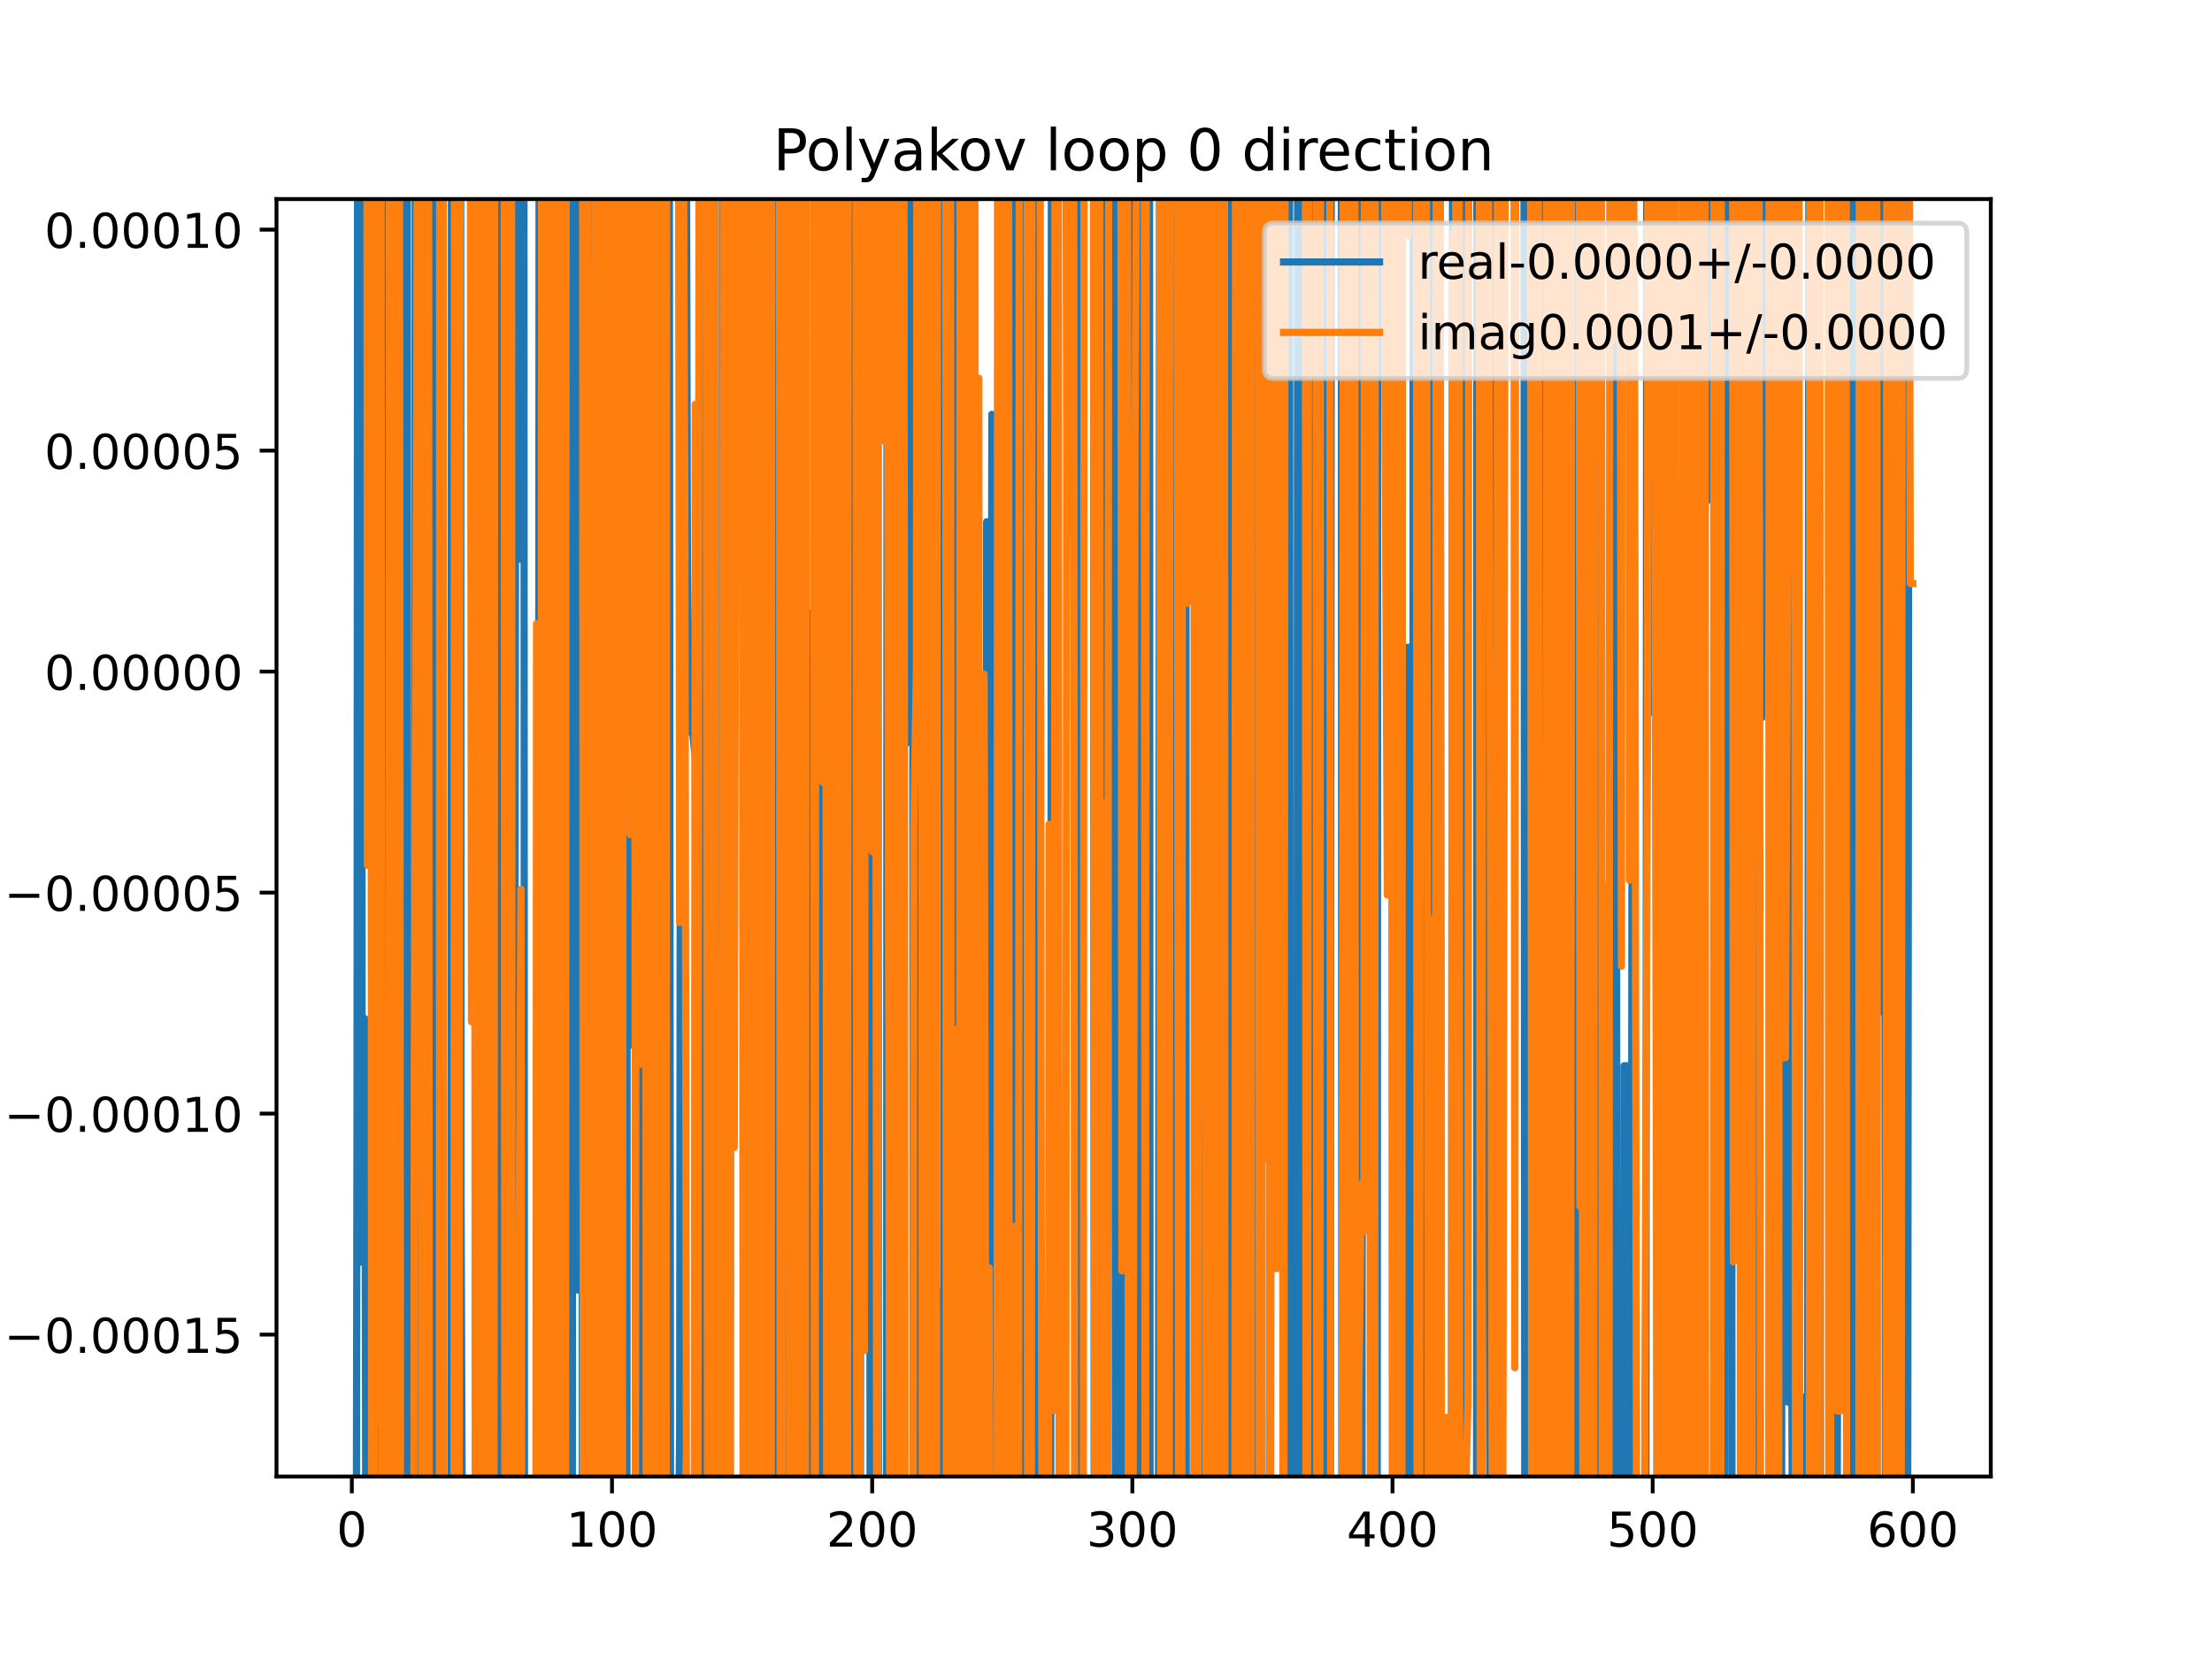 <?xml version="1.0" encoding="utf-8" standalone="no"?>
<!DOCTYPE svg PUBLIC "-//W3C//DTD SVG 1.1//EN"
  "http://www.w3.org/Graphics/SVG/1.1/DTD/svg11.dtd">
<!-- Created with matplotlib (https://matplotlib.org/) -->
<svg height="345.6pt" version="1.1" viewBox="0 0 460.8 345.6" width="460.8pt" xmlns="http://www.w3.org/2000/svg" xmlns:xlink="http://www.w3.org/1999/xlink">
 <defs>
  <style type="text/css">
*{stroke-linecap:butt;stroke-linejoin:round;}
  </style>
 </defs>
 <g id="figure_1">
  <g id="patch_1">
   <path d="M 0 345.6 
L 460.8 345.6 
L 460.8 0 
L 0 0 
z
" style="fill:#ffffff;"/>
  </g>
  <g id="axes_1">
   <g id="patch_2">
    <path d="M 57.6 307.584 
L 414.72 307.584 
L 414.72 41.472 
L 57.6 41.472 
z
" style="fill:#ffffff;"/>
   </g>
   <g id="matplotlib.axis_1">
    <g id="xtick_1">
     <g id="line2d_1">
      <defs>
       <path d="M 0 0 
L 0 3.5 
" id="mc79edd7d6f" style="stroke:#000000;stroke-width:0.8;"/>
      </defs>
      <g>
       <use style="stroke:#000000;stroke-width:0.8;" x="73.291" xlink:href="#mc79edd7d6f" y="307.584"/>
      </g>
     </g>
     <g id="text_1">
      <!-- 0 -->
      <defs>
       <path d="M 31.781 66.406 
Q 24.172 66.406 20.328 58.906 
Q 16.5 51.422 16.5 36.375 
Q 16.5 21.391 20.328 13.891 
Q 24.172 6.391 31.781 6.391 
Q 39.453 6.391 43.281 13.891 
Q 47.125 21.391 47.125 36.375 
Q 47.125 51.422 43.281 58.906 
Q 39.453 66.406 31.781 66.406 
z
M 31.781 74.219 
Q 44.047 74.219 50.516 64.516 
Q 56.984 54.828 56.984 36.375 
Q 56.984 17.969 50.516 8.266 
Q 44.047 -1.422 31.781 -1.422 
Q 19.531 -1.422 13.062 8.266 
Q 6.594 17.969 6.594 36.375 
Q 6.594 54.828 13.062 64.516 
Q 19.531 74.219 31.781 74.219 
z
" id="DejaVuSans-48"/>
      </defs>
      <g transform="translate(70.109 322.182)scale(0.1 -0.1)">
       <use xlink:href="#DejaVuSans-48"/>
      </g>
     </g>
    </g>
    <g id="xtick_2">
     <g id="line2d_2">
      <g>
       <use style="stroke:#000000;stroke-width:0.8;" x="127.49" xlink:href="#mc79edd7d6f" y="307.584"/>
      </g>
     </g>
     <g id="text_2">
      <!-- 100 -->
      <defs>
       <path d="M 12.406 8.297 
L 28.516 8.297 
L 28.516 63.922 
L 10.984 60.406 
L 10.984 69.391 
L 28.422 72.906 
L 38.281 72.906 
L 38.281 8.297 
L 54.391 8.297 
L 54.391 0 
L 12.406 0 
z
" id="DejaVuSans-49"/>
      </defs>
      <g transform="translate(117.946 322.182)scale(0.1 -0.1)">
       <use xlink:href="#DejaVuSans-49"/>
       <use x="63.623" xlink:href="#DejaVuSans-48"/>
       <use x="127.246" xlink:href="#DejaVuSans-48"/>
      </g>
     </g>
    </g>
    <g id="xtick_3">
     <g id="line2d_3">
      <g>
       <use style="stroke:#000000;stroke-width:0.8;" x="181.69" xlink:href="#mc79edd7d6f" y="307.584"/>
      </g>
     </g>
     <g id="text_3">
      <!-- 200 -->
      <defs>
       <path d="M 19.188 8.297 
L 53.609 8.297 
L 53.609 0 
L 7.328 0 
L 7.328 8.297 
Q 12.938 14.109 22.625 23.891 
Q 32.328 33.688 34.812 36.531 
Q 39.547 41.844 41.422 45.531 
Q 43.312 49.219 43.312 52.781 
Q 43.312 58.594 39.234 62.25 
Q 35.156 65.922 28.609 65.922 
Q 23.969 65.922 18.812 64.312 
Q 13.672 62.703 7.812 59.422 
L 7.812 69.391 
Q 13.766 71.781 18.938 73 
Q 24.125 74.219 28.422 74.219 
Q 39.75 74.219 46.484 68.547 
Q 53.219 62.891 53.219 53.422 
Q 53.219 48.922 51.531 44.891 
Q 49.859 40.875 45.406 35.406 
Q 44.188 33.984 37.641 27.219 
Q 31.109 20.453 19.188 8.297 
z
" id="DejaVuSans-50"/>
      </defs>
      <g transform="translate(172.146 322.182)scale(0.1 -0.1)">
       <use xlink:href="#DejaVuSans-50"/>
       <use x="63.623" xlink:href="#DejaVuSans-48"/>
       <use x="127.246" xlink:href="#DejaVuSans-48"/>
      </g>
     </g>
    </g>
    <g id="xtick_4">
     <g id="line2d_4">
      <g>
       <use style="stroke:#000000;stroke-width:0.8;" x="235.889" xlink:href="#mc79edd7d6f" y="307.584"/>
      </g>
     </g>
     <g id="text_4">
      <!-- 300 -->
      <defs>
       <path d="M 40.578 39.312 
Q 47.656 37.797 51.625 33 
Q 55.609 28.219 55.609 21.188 
Q 55.609 10.406 48.188 4.484 
Q 40.766 -1.422 27.094 -1.422 
Q 22.516 -1.422 17.656 -0.516 
Q 12.797 0.391 7.625 2.203 
L 7.625 11.719 
Q 11.719 9.328 16.594 8.109 
Q 21.484 6.891 26.812 6.891 
Q 36.078 6.891 40.938 10.547 
Q 45.797 14.203 45.797 21.188 
Q 45.797 27.641 41.281 31.266 
Q 36.766 34.906 28.719 34.906 
L 20.219 34.906 
L 20.219 43.016 
L 29.109 43.016 
Q 36.375 43.016 40.234 45.922 
Q 44.094 48.828 44.094 54.297 
Q 44.094 59.906 40.109 62.906 
Q 36.141 65.922 28.719 65.922 
Q 24.656 65.922 20.016 65.031 
Q 15.375 64.156 9.812 62.312 
L 9.812 71.094 
Q 15.438 72.656 20.344 73.438 
Q 25.25 74.219 29.594 74.219 
Q 40.828 74.219 47.359 69.109 
Q 53.906 64.016 53.906 55.328 
Q 53.906 49.266 50.438 45.094 
Q 46.969 40.922 40.578 39.312 
z
" id="DejaVuSans-51"/>
      </defs>
      <g transform="translate(226.345 322.182)scale(0.1 -0.1)">
       <use xlink:href="#DejaVuSans-51"/>
       <use x="63.623" xlink:href="#DejaVuSans-48"/>
       <use x="127.246" xlink:href="#DejaVuSans-48"/>
      </g>
     </g>
    </g>
    <g id="xtick_5">
     <g id="line2d_5">
      <g>
       <use style="stroke:#000000;stroke-width:0.8;" x="290.088" xlink:href="#mc79edd7d6f" y="307.584"/>
      </g>
     </g>
     <g id="text_5">
      <!-- 400 -->
      <defs>
       <path d="M 37.797 64.312 
L 12.891 25.391 
L 37.797 25.391 
z
M 35.203 72.906 
L 47.609 72.906 
L 47.609 25.391 
L 58.016 25.391 
L 58.016 17.188 
L 47.609 17.188 
L 47.609 0 
L 37.797 0 
L 37.797 17.188 
L 4.891 17.188 
L 4.891 26.703 
z
" id="DejaVuSans-52"/>
      </defs>
      <g transform="translate(280.545 322.182)scale(0.1 -0.1)">
       <use xlink:href="#DejaVuSans-52"/>
       <use x="63.623" xlink:href="#DejaVuSans-48"/>
       <use x="127.246" xlink:href="#DejaVuSans-48"/>
      </g>
     </g>
    </g>
    <g id="xtick_6">
     <g id="line2d_6">
      <g>
       <use style="stroke:#000000;stroke-width:0.8;" x="344.288" xlink:href="#mc79edd7d6f" y="307.584"/>
      </g>
     </g>
     <g id="text_6">
      <!-- 500 -->
      <defs>
       <path d="M 10.797 72.906 
L 49.516 72.906 
L 49.516 64.594 
L 19.828 64.594 
L 19.828 46.734 
Q 21.969 47.469 24.109 47.828 
Q 26.266 48.188 28.422 48.188 
Q 40.625 48.188 47.75 41.5 
Q 54.891 34.812 54.891 23.391 
Q 54.891 11.625 47.562 5.094 
Q 40.234 -1.422 26.906 -1.422 
Q 22.312 -1.422 17.547 -0.641 
Q 12.797 0.141 7.719 1.703 
L 7.719 11.625 
Q 12.109 9.234 16.797 8.062 
Q 21.484 6.891 26.703 6.891 
Q 35.156 6.891 40.078 11.328 
Q 45.016 15.766 45.016 23.391 
Q 45.016 31 40.078 35.438 
Q 35.156 39.891 26.703 39.891 
Q 22.75 39.891 18.812 39.016 
Q 14.891 38.141 10.797 36.281 
z
" id="DejaVuSans-53"/>
      </defs>
      <g transform="translate(334.744 322.182)scale(0.1 -0.1)">
       <use xlink:href="#DejaVuSans-53"/>
       <use x="63.623" xlink:href="#DejaVuSans-48"/>
       <use x="127.246" xlink:href="#DejaVuSans-48"/>
      </g>
     </g>
    </g>
    <g id="xtick_7">
     <g id="line2d_7">
      <g>
       <use style="stroke:#000000;stroke-width:0.8;" x="398.487" xlink:href="#mc79edd7d6f" y="307.584"/>
      </g>
     </g>
     <g id="text_7">
      <!-- 600 -->
      <defs>
       <path d="M 33.016 40.375 
Q 26.375 40.375 22.484 35.828 
Q 18.609 31.297 18.609 23.391 
Q 18.609 15.531 22.484 10.953 
Q 26.375 6.391 33.016 6.391 
Q 39.656 6.391 43.531 10.953 
Q 47.406 15.531 47.406 23.391 
Q 47.406 31.297 43.531 35.828 
Q 39.656 40.375 33.016 40.375 
z
M 52.594 71.297 
L 52.594 62.312 
Q 48.875 64.062 45.094 64.984 
Q 41.312 65.922 37.594 65.922 
Q 27.828 65.922 22.672 59.328 
Q 17.531 52.734 16.797 39.406 
Q 19.672 43.656 24.016 45.922 
Q 28.375 48.188 33.594 48.188 
Q 44.578 48.188 50.953 41.516 
Q 57.328 34.859 57.328 23.391 
Q 57.328 12.156 50.688 5.359 
Q 44.047 -1.422 33.016 -1.422 
Q 20.359 -1.422 13.672 8.266 
Q 6.984 17.969 6.984 36.375 
Q 6.984 53.656 15.188 63.938 
Q 23.391 74.219 37.203 74.219 
Q 40.922 74.219 44.703 73.484 
Q 48.484 72.75 52.594 71.297 
z
" id="DejaVuSans-54"/>
      </defs>
      <g transform="translate(388.944 322.182)scale(0.1 -0.1)">
       <use xlink:href="#DejaVuSans-54"/>
       <use x="63.623" xlink:href="#DejaVuSans-48"/>
       <use x="127.246" xlink:href="#DejaVuSans-48"/>
      </g>
     </g>
    </g>
   </g>
   <g id="matplotlib.axis_2">
    <g id="ytick_1">
     <g id="line2d_8">
      <defs>
       <path d="M 0 0 
L -3.5 0 
" id="m40d2668a24" style="stroke:#000000;stroke-width:0.8;"/>
      </defs>
      <g>
       <use style="stroke:#000000;stroke-width:0.8;" x="57.6" xlink:href="#m40d2668a24" y="278.02"/>
      </g>
     </g>
     <g id="text_8">
      <!-- −0.00015 -->
      <defs>
       <path d="M 10.594 35.5 
L 73.188 35.5 
L 73.188 27.203 
L 10.594 27.203 
z
" id="DejaVuSans-8722"/>
       <path d="M 10.688 12.406 
L 21 12.406 
L 21 0 
L 10.688 0 
z
" id="DejaVuSans-46"/>
      </defs>
      <g transform="translate(0.867 281.82)scale(0.1 -0.1)">
       <use xlink:href="#DejaVuSans-8722"/>
       <use x="83.789" xlink:href="#DejaVuSans-48"/>
       <use x="147.412" xlink:href="#DejaVuSans-46"/>
       <use x="179.199" xlink:href="#DejaVuSans-48"/>
       <use x="242.822" xlink:href="#DejaVuSans-48"/>
       <use x="306.445" xlink:href="#DejaVuSans-48"/>
       <use x="370.068" xlink:href="#DejaVuSans-49"/>
       <use x="433.691" xlink:href="#DejaVuSans-53"/>
      </g>
     </g>
    </g>
    <g id="ytick_2">
     <g id="line2d_9">
      <g>
       <use style="stroke:#000000;stroke-width:0.8;" x="57.6" xlink:href="#m40d2668a24" y="231.984"/>
      </g>
     </g>
     <g id="text_9">
      <!-- −0.00010 -->
      <g transform="translate(0.867 235.783)scale(0.1 -0.1)">
       <use xlink:href="#DejaVuSans-8722"/>
       <use x="83.789" xlink:href="#DejaVuSans-48"/>
       <use x="147.412" xlink:href="#DejaVuSans-46"/>
       <use x="179.199" xlink:href="#DejaVuSans-48"/>
       <use x="242.822" xlink:href="#DejaVuSans-48"/>
       <use x="306.445" xlink:href="#DejaVuSans-48"/>
       <use x="370.068" xlink:href="#DejaVuSans-49"/>
       <use x="433.691" xlink:href="#DejaVuSans-48"/>
      </g>
     </g>
    </g>
    <g id="ytick_3">
     <g id="line2d_10">
      <g>
       <use style="stroke:#000000;stroke-width:0.8;" x="57.6" xlink:href="#m40d2668a24" y="185.947"/>
      </g>
     </g>
     <g id="text_10">
      <!-- −0.00005 -->
      <g transform="translate(0.867 189.746)scale(0.1 -0.1)">
       <use xlink:href="#DejaVuSans-8722"/>
       <use x="83.789" xlink:href="#DejaVuSans-48"/>
       <use x="147.412" xlink:href="#DejaVuSans-46"/>
       <use x="179.199" xlink:href="#DejaVuSans-48"/>
       <use x="242.822" xlink:href="#DejaVuSans-48"/>
       <use x="306.445" xlink:href="#DejaVuSans-48"/>
       <use x="370.068" xlink:href="#DejaVuSans-48"/>
       <use x="433.691" xlink:href="#DejaVuSans-53"/>
      </g>
     </g>
    </g>
    <g id="ytick_4">
     <g id="line2d_11">
      <g>
       <use style="stroke:#000000;stroke-width:0.8;" x="57.6" xlink:href="#m40d2668a24" y="139.91"/>
      </g>
     </g>
     <g id="text_11">
      <!-- 0.00000 -->
      <g transform="translate(9.247 143.71)scale(0.1 -0.1)">
       <use xlink:href="#DejaVuSans-48"/>
       <use x="63.623" xlink:href="#DejaVuSans-46"/>
       <use x="95.41" xlink:href="#DejaVuSans-48"/>
       <use x="159.033" xlink:href="#DejaVuSans-48"/>
       <use x="222.656" xlink:href="#DejaVuSans-48"/>
       <use x="286.279" xlink:href="#DejaVuSans-48"/>
       <use x="349.902" xlink:href="#DejaVuSans-48"/>
      </g>
     </g>
    </g>
    <g id="ytick_5">
     <g id="line2d_12">
      <g>
       <use style="stroke:#000000;stroke-width:0.8;" x="57.6" xlink:href="#m40d2668a24" y="93.874"/>
      </g>
     </g>
     <g id="text_12">
      <!-- 0.00005 -->
      <g transform="translate(9.247 97.673)scale(0.1 -0.1)">
       <use xlink:href="#DejaVuSans-48"/>
       <use x="63.623" xlink:href="#DejaVuSans-46"/>
       <use x="95.41" xlink:href="#DejaVuSans-48"/>
       <use x="159.033" xlink:href="#DejaVuSans-48"/>
       <use x="222.656" xlink:href="#DejaVuSans-48"/>
       <use x="286.279" xlink:href="#DejaVuSans-48"/>
       <use x="349.902" xlink:href="#DejaVuSans-53"/>
      </g>
     </g>
    </g>
    <g id="ytick_6">
     <g id="line2d_13">
      <g>
       <use style="stroke:#000000;stroke-width:0.8;" x="57.6" xlink:href="#m40d2668a24" y="47.837"/>
      </g>
     </g>
     <g id="text_13">
      <!-- 0.00010 -->
      <g transform="translate(9.247 51.636)scale(0.1 -0.1)">
       <use xlink:href="#DejaVuSans-48"/>
       <use x="63.623" xlink:href="#DejaVuSans-46"/>
       <use x="95.41" xlink:href="#DejaVuSans-48"/>
       <use x="159.033" xlink:href="#DejaVuSans-48"/>
       <use x="222.656" xlink:href="#DejaVuSans-48"/>
       <use x="286.279" xlink:href="#DejaVuSans-49"/>
       <use x="349.902" xlink:href="#DejaVuSans-48"/>
      </g>
     </g>
    </g>
   </g>
   <g id="line2d_14">
    <path clip-path="url(#p61bf8199df)" d="M 74.196 346.6 
L 74.375 227.158 
L 74.507 -1 
M 75.311 -1 
L 75.459 262.967 
L 76.001 212.193 
L 76.254 346.6 
M 76.933 346.6 
L 77.085 286.889 
L 77.35 346.6 
M 78.733 346.6 
L 78.846 -1 
M 79.705 -1 
L 79.795 247.077 
L 80.073 346.6 
M 81.366 346.6 
L 81.421 312.196 
L 81.566 -1 
M 82.302 -1 
L 82.44 346.6 
M 84.201 346.6 
L 84.453 -1 
M 84.83 -1 
L 85.009 346.6 
M 86.4 346.6 
L 86.515 -1 
M 87.163 -1 
L 87.277 346.6 
M 88.154 346.6 
L 88.238 -1 
M 88.934 -1 
L 89.009 149.831 
L 89.561 -1 
M 90.228 -1 
L 90.396 346.6 
M 90.772 346.6 
L 90.869 -1 
M 91.825 -1 
L 92.199 346.6 
M 93.945 346.6 
L 94.059 -1 
M 94.845 -1 
L 94.971 337.301 
L 95.111 -1 
M 95.943 -1 
L 96.054 250.368 
L 96.408 346.6 
M 99.067 346.6 
L 99.222 -1 
M 99.372 -1 
L 99.49 346.6 
M 100.556 346.6 
L 100.671 -1 
M 101.122 -1 
L 101.205 346.6 
M 101.832 346.6 
L 101.943 -1 
M 102.631 -1 
L 102.77 346.6 
M 103.38 346.6 
L 103.498 -1 
M 104.451 -1 
L 104.714 346.6 
M 104.758 346.6 
L 105.268 74.107 
L 105.396 346.6 
M 107.121 346.6 
L 107.524 -1 
M 108.403 -1 
L 108.52 116.503 
L 108.715 -1 
M 109.138 -1 
L 109.264 346.6 
M 112.107 346.6 
L 112.324 -1 
M 113.26 -1 
L 113.38 346.6 
M 113.485 346.6 
L 113.94 60.273 
L 114.482 149.25 
L 114.843 -1 
M 115.138 -1 
L 115.671 346.6 
M 116.713 346.6 
L 116.811 -1 
M 117.959 -1 
L 118.249 346.6 
M 119.216 346.6 
L 119.36 23.965 
L 119.902 22.142 
L 120.444 268.758 
L 120.729 -1 
M 121.131 -1 
L 121.337 346.6 
M 122.328 346.6 
L 122.537 -1 
M 122.819 -1 
L 123.154 202.208 
L 123.361 -1 
M 123.821 -1 
L 123.952 346.6 
M 124.522 346.6 
L 124.653 -1 
M 124.953 -1 
L 125.13 346.6 
M 125.548 346.6 
L 125.757 -1 
M 126.593 -1 
L 126.79 346.6 
M 127.159 346.6 
L 127.421 -1 
M 127.675 -1 
L 128.032 176.953 
L 128.106 346.6 
M 128.97 346.6 
L 129.098 -1 
M 129.177 -1 
L 129.606 346.6 
M 130.599 346.6 
L 130.69 -1 
M 131.001 -1 
L 131.284 217.715 
L 131.534 -1 
M 132.436 -1 
L 132.592 346.6 
M 133.287 346.6 
L 133.452 36.574 
L 133.623 -1 
M 134.084 -1 
L 134.468 346.6 
M 135.158 346.6 
L 135.355 -1 
M 135.858 -1 
L 136.034 346.6 
M 136.466 346.6 
L 136.785 -1 
M 137.518 -1 
L 137.628 346.6 
M 138.597 346.6 
L 138.872 67.165 
L 139.414 12.437 
L 139.711 346.6 
M 141.091 346.6 
L 141.582 298.749 
L 141.892 -1 
M 142.94 -1 
L 143.208 119.223 
L 143.75 152.546 
L 144.292 152.546 
L 144.834 157.916 
L 145.376 329.959 
L 145.815 -1 
M 145.957 -1 
L 146.134 346.6 
M 147.971 346.6 
L 148.086 132.868 
L 148.559 -1 
M 148.635 -1 
L 148.763 346.6 
M 150.352 346.6 
L 150.519 -1 
M 151.54 -1 
L 151.88 159.203 
L 152.422 132.613 
L 152.48 -1 
M 155.88 -1 
L 155.991 346.6 
M 156.731 346.6 
L 156.941 -1 
M 157.716 -1 
L 157.842 182.66 
L 158.384 296.218 
L 158.926 3.639 
L 159.468 31.737 
L 159.808 346.6 
M 160.13 346.6 
L 160.353 -1 
M 161.448 -1 
L 161.574 346.6 
M 161.847 346.6 
L 162.178 76.979 
L 162.267 346.6 
M 163.05 346.6 
L 163.134 -1 
M 163.928 -1 
L 164.087 346.6 
M 164.523 346.6 
L 164.633 -1 
M 166.708 -1 
L 166.932 346.6 
M 167.123 346.6 
L 167.245 -1 
M 167.921 -1 
L 168.033 346.6 
M 168.467 346.6 
L 168.682 127.69 
L 168.953 346.6 
M 169.525 346.6 
L 169.766 172.057 
L 170.308 75.641 
L 170.85 5.508 
L 171.166 346.6 
M 172.497 346.6 
L 172.622 -1 
M 173.416 -1 
L 173.542 346.6 
M 174.35 346.6 
L 174.506 -1 
M 175.992 -1 
L 176.199 346.6 
M 177.416 346.6 
L 177.896 110.296 
L 177.928 -1 
M 178.768 -1 
L 178.832 346.6 
M 179.238 346.6 
L 179.352 -1 
M 180.49 -1 
L 180.606 172.086 
L 181.148 172.086 
L 181.277 346.6 
M 182.296 346.6 
L 182.547 -1 
M 182.88 -1 
L 182.999 346.6 
M 184.68 346.6 
L 184.812 -1 
M 185.108 -1 
L 185.277 346.6 
M 185.66 346.6 
L 185.804 -1 
M 186.502 -1 
L 186.568 72.414 
L 186.662 -1 
M 187.232 -1 
L 187.355 346.6 
M 187.929 346.6 
L 188.044 -1 
M 188.597 -1 
L 188.736 154.924 
L 189.255 -1 
M 190.084 -1 
L 190.256 346.6 
M 190.928 346.6 
L 191.189 -1 
M 191.578 -1 
L 191.713 346.6 
M 192.315 346.6 
L 192.476 -1 
M 193.709 -1 
L 194.121 346.6 
M 195.195 346.6 
L 195.239 268.692 
L 195.339 346.6 
M 196.546 346.6 
L 196.755 -1 
M 196.973 -1 
L 197.179 346.6 
M 198.1 346.6 
L 198.195 -1 
M 199 -1 
L 199.201 346.6 
M 199.786 346.6 
L 199.905 -1 
M 200.803 -1 
L 201.149 346.6 
M 202.077 346.6 
L 202.211 -1 
M 202.99 -1 
L 203.261 346.6 
M 205.448 346.6 
L 205.537 108.689 
L 205.962 346.6 
M 206.189 346.6 
L 206.621 86.314 
L 206.856 346.6 
M 207.81 346.6 
L 208.203 -1 
M 209.314 -1 
L 209.331 8.506 
L 209.873 62.63 
L 210.065 346.6 
M 210.629 346.6 
L 210.773 -1 
M 211.678 -1 
L 211.833 346.6 
M 213.24 346.6 
L 213.469 -1 
M 213.822 -1 
L 214.002 346.6 
M 214.638 346.6 
L 214.751 240.812 
L 215.179 -1 
M 215.386 -1 
L 215.849 346.6 
M 218.875 346.6 
L 219.032 -1 
M 222.061 -1 
L 222.339 111.553 
L 222.484 -1 
M 224.228 -1 
L 224.409 346.6 
M 225.173 346.6 
L 225.804 -1 
M 227.799 -1 
L 227.957 346.6 
M 228.627 346.6 
L 228.777 -1 
M 229.839 -1 
L 229.927 323.314 
L 230.394 -1 
M 232.155 -1 
L 232.361 346.6 
M 233.447 346.6 
L 233.603 -1 
M 233.82 -1 
L 233.951 346.6 
M 234.709 346.6 
L 234.805 168.416 
L 235.265 -1 
M 235.365 -1 
L 235.574 346.6 
M 236.101 346.6 
L 236.242 -1 
M 236.864 -1 
L 236.973 117.318 
L 237.515 327.511 
L 237.702 -1 
M 238.269 -1 
L 238.388 346.6 
M 238.796 346.6 
L 238.907 -1 
M 239.453 -1 
L 239.601 346.6 
M 240.151 346.6 
L 240.225 316.212 
L 240.767 316.212 
L 241.309 334.466 
L 241.594 -1 
M 242.042 -1 
L 242.262 346.6 
M 242.613 346.6 
L 242.935 44.181 
L 243.477 244.371 
L 243.521 346.6 
M 244.441 346.6 
L 244.561 21.608 
L 245.141 346.6 
M 246.027 346.6 
L 246.242 -1 
M 247.028 -1 
L 247.133 346.6 
M 248.722 346.6 
L 248.897 115.121 
L 249.439 115.121 
L 249.82 -1 
M 250.027 -1 
L 250.358 346.6 
M 252.045 346.6 
L 252.149 279.089 
L 252.177 346.6 
M 253.033 346.6 
L 253.131 -1 
M 253.669 -1 
L 253.775 86.588 
L 254.317 196.088 
L 254.477 346.6 
M 254.996 346.6 
L 255.128 -1 
M 256.299 -1 
L 256.392 346.6 
M 257.323 346.6 
L 257.517 -1 
M 260.015 -1 
L 260.153 346.6 
M 260.435 346.6 
L 260.608 -1 
M 261.044 -1 
L 261.226 346.6 
M 261.55 346.6 
L 261.798 -1 
M 262.78 -1 
L 262.893 346.6 
M 264.445 346.6 
L 264.704 -1 
M 265.582 -1 
L 265.699 190.125 
L 266.241 190.125 
L 266.761 -1 
M 268.627 -1 
L 268.801 346.6 
M 270.167 346.6 
L 270.325 -1 
M 270.9 -1 
L 271.102 346.6 
M 271.138 346.6 
L 271.373 -1 
M 272.881 -1 
L 273.123 346.6 
M 273.437 346.6 
L 273.659 -1 
M 275.511 -1 
L 275.732 346.6 
M 276.196 346.6 
L 276.361 -1 
M 276.786 -1 
L 277.017 346.6 
M 277.138 346.6 
L 277.347 -1 
M 279.403 -1 
L 279.542 346.6 
M 280.386 346.6 
L 280.853 -1 
M 281.59 -1 
L 281.959 158.779 
L 282.08 -1 
M 282.738 -1 
L 282.886 346.6 
M 283.728 346.6 
L 283.851 -1 
M 285.55 -1 
L 285.696 346.6 
M 286.887 346.6 
L 287.031 -1 
M 289.928 -1 
L 290.258 346.6 
M 290.885 346.6 
L 291.09 -1 
M 291.396 -1 
L 291.914 346.6 
M 293.001 346.6 
L 293.34 134.819 
L 293.413 346.6 
M 294.289 346.6 
L 294.391 -1 
M 294.495 -1 
L 294.716 346.6 
M 295.159 346.6 
L 295.328 -1 
M 295.657 -1 
L 295.797 346.6 
M 296.252 346.6 
L 296.364 -1 
M 297.764 -1 
L 298.05 346.6 
M 298.349 346.6 
L 298.57 -1 
M 298.937 -1 
L 299.142 346.6 
M 299.479 346.6 
L 299.705 -1 
M 300 -1 
L 300.251 346.6 
M 302.334 346.6 
L 302.625 -1 
M 303.693 -1 
L 303.863 346.6 
M 304.497 346.6 
L 304.667 -1 
M 304.788 -1 
L 304.986 346.6 
M 307.594 346.6 
L 307.656 -1 
M 308.356 -1 
L 308.432 346.6 
M 308.679 346.6 
L 308.823 -1 
M 309.47 -1 
L 309.6 178.165 
L 310.142 215.267 
L 310.396 346.6 
M 310.728 346.6 
L 310.829 -1 
M 311.754 -1 
L 311.768 36.591 
L 312.2 346.6 
M 312.476 346.6 
L 312.852 166.87 
L 313.394 57.192 
L 313.457 -1 
M 317.453 -1 
L 317.655 346.6 
M 318.084 346.6 
L 318.272 278.182 
L 318.377 346.6 
M 319.988 346.6 
L 320.146 -1 
M 320.682 -1 
L 320.813 346.6 
M 322.672 346.6 
L 322.88 -1 
M 324.514 -1 
L 324.737 346.6 
M 325.364 346.6 
L 325.737 -1 
M 327.286 -1 
L 327.364 346.6 
M 327.648 346.6 
L 327.752 -1 
M 328.472 -1 
L 328.57 203.228 
L 329.112 331.203 
L 329.654 331.203 
L 329.825 -1 
M 330.42 -1 
L 330.528 346.6 
M 332.048 346.6 
L 332.175 -1 
M 332.568 -1 
L 332.706 346.6 
M 333.445 346.6 
L 333.448 343.599 
L 333.99 254.475 
L 334.28 346.6 
M 335.584 346.6 
L 335.616 338.745 
L 335.708 -1 
M 336.657 -1 
L 336.857 346.6 
M 338.259 346.6 
L 338.326 222.016 
L 338.868 222.016 
L 338.99 346.6 
M 339.804 346.6 
L 339.952 186.209 
L 340.494 149.136 
L 340.76 346.6 
M 342.861 346.6 
L 343.049 -1 
M 343.559 -1 
L 343.746 148.532 
L 343.856 -1 
M 345.041 -1 
L 345.215 346.6 
M 345.528 346.6 
L 345.7 -1 
M 346.192 -1 
L 346.417 346.6 
M 346.5 346.6 
L 346.755 -1 
M 347.79 -1 
L 347.943 346.6 
M 348.236 346.6 
L 348.406 -1 
M 348.943 -1 
L 349.186 346.6 
M 352.199 346.6 
L 352.586 -1 
M 353.111 -1 
L 353.372 346.6 
M 353.582 346.6 
L 353.742 -1 
M 355.374 -1 
L 355.67 104.329 
L 355.846 -1 
M 356.914 -1 
L 357.296 118.426 
L 357.42 -1 
M 358.646 -1 
L 358.742 346.6 
M 359.248 346.6 
L 359.422 -1 
M 360.683 -1 
L 360.814 346.6 
M 362.578 346.6 
L 362.847 -1 
M 364.568 -1 
L 364.727 346.6 
M 366.311 346.6 
L 366.51 36.892 
L 367.052 149.5 
L 367.594 28.884 
L 368.136 37.633 
L 368.154 -1 
M 370.414 -1 
L 370.61 346.6 
M 371.131 346.6 
L 371.367 -1 
M 371.979 -1 
L 372.472 292.107 
L 373.014 215.842 
L 373.475 346.6 
M 373.564 346.6 
L 373.687 -1 
M 374.445 -1 
L 374.549 346.6 
M 375.096 346.6 
L 375.182 290.784 
L 375.738 346.6 
M 376.517 346.6 
L 376.852 -1 
M 377.784 -1 
L 377.891 269.763 
L 378.477 -1 
M 379.109 -1 
L 379.223 346.6 
M 382.677 346.6 
L 382.769 292.949 
L 383.311 292.949 
L 383.614 -1 
M 385.203 -1 
L 385.383 346.6 
M 385.568 346.6 
L 385.734 -1 
M 386.196 -1 
L 386.296 346.6 
M 387.056 346.6 
L 387.105 253.771 
L 387.14 346.6 
M 387.913 346.6 
L 387.981 -1 
M 388.453 -1 
L 388.539 346.6 
M 388.957 346.6 
L 389.057 -1 
M 390.032 -1 
L 390.165 346.6 
M 390.617 346.6 
L 390.796 -1 
M 391.784 -1 
L 391.983 210.791 
L 392.525 14.56 
L 392.785 346.6 
M 393.899 346.6 
L 393.994 -1 
M 394.973 -1 
L 395.192 346.6 
M 395.282 346.6 
L 395.517 -1 
M 396.283 -1 
L 396.724 346.6 
M 397.313 346.6 
L 397.403 324.913 
L 397.692 -1 
L 397.692 -1 
" style="fill:none;stroke:#1f77b4;stroke-linecap:square;stroke-width:1.5;"/>
   </g>
   <g id="line2d_15">
    <path clip-path="url(#p61bf8199df)" d="M 76.428 -1 
L 76.543 180.31 
L 76.678 -1 
M 77.288 -1 
L 77.418 346.6 
M 77.957 346.6 
L 78.162 -1 
M 78.188 -1 
L 78.711 296.412 
L 79.025 -1 
M 79.376 -1 
L 79.574 346.6 
M 80.884 346.6 
L 81.199 -1 
M 82.212 -1 
L 82.365 346.6 
M 82.697 346.6 
L 82.909 -1 
M 83.205 -1 
L 83.449 346.6 
M 86.192 346.6 
L 86.299 224.077 
L 86.841 81.211 
L 86.941 -1 
M 87.627 -1 
L 87.863 346.6 
M 87.985 346.6 
L 88.22 -1 
M 89.269 -1 
L 89.432 346.6 
M 91.529 346.6 
L 91.602 -1 
M 92.321 -1 
L 92.459 346.6 
M 94.572 346.6 
L 94.671 -1 
M 95.329 -1 
L 95.448 346.6 
M 95.631 346.6 
L 95.847 -1 
M 97.956 -1 
L 98.222 212.845 
L 98.595 -1 
M 98.818 -1 
L 99.011 346.6 
M 99.493 346.6 
L 99.615 -1 
M 100.528 -1 
L 100.932 335.315 
L 101.27 -1 
M 101.556 -1 
L 101.695 346.6 
M 102.893 346.6 
L 103.075 -1 
M 105.011 -1 
L 105.18 346.6 
M 105.836 346.6 
L 106.01 -1 
M 106.564 -1 
L 106.671 346.6 
M 107.93 346.6 
L 107.978 291.824 
L 108.52 185.23 
L 108.709 346.6 
M 111.621 346.6 
L 111.772 129.914 
L 111.887 346.6 
M 112.684 346.6 
L 112.843 -1 
M 114.017 -1 
L 114.126 346.6 
M 114.782 346.6 
L 114.873 -1 
M 115.262 -1 
L 115.406 346.6 
M 115.916 346.6 
L 116.161 -1 
M 117.027 -1 
L 117.131 346.6 
M 117.809 346.6 
L 117.947 -1 
M 121.357 -1 
L 121.514 346.6 
M 121.553 346.6 
L 121.831 -1 
M 122.415 -1 
L 122.831 346.6 
M 123.905 346.6 
L 124.017 -1 
M 124.999 -1 
L 125.141 346.6 
M 125.524 346.6 
L 125.683 -1 
M 126.607 -1 
L 126.948 345.534 
L 127.433 -1 
M 127.56 -1 
L 128.097 346.6 
M 128.808 346.6 
L 128.96 -1 
M 129.388 -1 
L 129.654 346.6 
M 129.662 346.6 
L 129.869 -1 
M 131.164 -1 
L 131.284 173.854 
L 131.376 -1 
M 132.21 -1 
L 132.366 346.6 
M 132.371 346.6 
L 132.595 -1 
M 133.283 -1 
L 133.452 221.73 
L 133.994 7.603 
L 134.536 189.24 
L 134.637 346.6 
M 135.418 346.6 
L 135.59 -1 
M 135.644 -1 
L 135.784 346.6 
M 136.99 346.6 
L 137.12 -1 
M 137.535 -1 
L 137.806 346.6 
M 138.772 346.6 
L 138.87 -1 
M 141.315 -1 
L 141.582 192.181 
L 142.033 -1 
M 142.27 -1 
L 142.666 104.539 
L 143.063 346.6 
M 144.623 346.6 
L 144.834 84.206 
L 145.376 334.287 
L 145.638 -1 
M 147.041 -1 
L 147.436 346.6 
M 147.637 346.6 
L 147.978 -1 
M 148.924 -1 
L 149.076 346.6 
M 150.383 346.6 
L 150.724 -1 
M 150.935 -1 
L 151.338 211.939 
L 151.425 346.6 
M 152.174 346.6 
L 152.321 -1 
M 152.693 -1 
L 152.964 239.01 
L 153.464 -1 
M 154.666 -1 
L 154.803 346.6 
M 155.518 346.6 
L 155.674 10.09 
L 155.912 346.6 
M 156.532 346.6 
L 156.794 -1 
M 157.446 -1 
L 157.533 346.6 
M 158.677 346.6 
L 158.891 -1 
M 158.998 -1 
L 159.449 346.6 
M 159.489 346.6 
L 159.998 -1 
M 160.018 -1 
L 160.363 346.6 
M 160.637 346.6 
L 160.792 -1 
M 162.373 -1 
L 162.528 346.6 
M 162.931 346.6 
L 163.102 -1 
M 163.695 -1 
L 163.804 80.369 
L 164.001 -1 
M 164.396 -1 
L 164.517 346.6 
M 165.254 346.6 
L 165.374 -1 
M 165.476 -1 
L 165.577 346.6 
M 166.245 346.6 
L 166.315 -1 
M 167.151 -1 
L 167.385 346.6 
M 167.771 346.6 
L 167.962 -1 
M 169.443 -1 
L 169.658 346.6 
M 169.833 346.6 
L 169.969 -1 
M 171.153 -1 
L 171.392 162.954 
L 171.815 -1 
M 171.969 -1 
L 172.233 346.6 
M 173.368 346.6 
L 173.507 -1 
M 174.207 -1 
L 174.375 346.6 
M 174.886 346.6 
L 175.038 -1 
M 175.349 -1 
L 175.516 346.6 
M 176.543 346.6 
L 176.725 -1 
M 178.315 -1 
L 178.502 346.6 
M 179.156 346.6 
L 179.283 -1 
M 179.9 -1 
L 180.064 281.342 
L 180.378 -1 
M 181.437 -1 
L 181.69 177.39 
L 181.988 -1 
M 182.353 -1 
L 182.644 346.6 
M 182.831 346.6 
L 182.959 -1 
M 183.81 -1 
L 183.858 91.859 
L 184.049 -1 
M 184.752 -1 
L 185.398 346.6 
M 185.519 346.6 
L 185.772 -1 
M 186.728 -1 
L 186.81 346.6 
M 187.323 346.6 
L 187.382 -1 
M 188.284 -1 
L 188.584 346.6 
M 190.235 346.6 
L 190.361 172.871 
L 190.903 139.068 
L 191.042 -1 
M 191.915 -1 
L 191.987 62.133 
L 192.136 346.6 
M 192.857 346.6 
L 193.008 -1 
M 193.736 -1 
L 193.968 346.6 
M 195.088 346.6 
L 195.199 -1 
M 197.001 -1 
L 197.138 346.6 
M 197.732 346.6 
L 197.897 -1 
M 198.006 -1 
L 198.185 346.6 
M 198.935 346.6 
L 199.033 214.469 
L 199.102 346.6 
M 199.877 346.6 
L 199.992 -1 
M 200.414 -1 
L 200.659 314.103 
L 200.897 -1 
M 201.83 -1 
L 202.113 346.6 
M 202.407 346.6 
L 202.608 -1 
M 203.021 -1 
L 203.199 346.6 
M 203.669 346.6 
L 203.911 78.784 
L 204.062 346.6 
M 204.872 346.6 
L 204.995 140.442 
L 205.485 346.6 
M 205.651 346.6 
L 206.079 264.129 
L 206.308 346.6 
M 207.73 346.6 
L 207.813 -1 
M 208.979 -1 
L 209.099 346.6 
M 209.553 346.6 
L 209.668 -1 
M 210.107 -1 
L 210.237 346.6 
M 211.221 346.6 
L 211.499 255.423 
L 211.615 346.6 
M 212.185 346.6 
L 212.334 -1 
M 213.947 -1 
L 214.07 346.6 
M 214.832 346.6 
L 214.991 -1 
M 216.663 -1 
L 216.919 257.189 
L 217.121 346.6 
M 218.422 346.6 
L 218.545 171.743 
L 219.087 293.783 
L 219.629 293.783 
L 219.789 -1 
M 220.483 -1 
L 220.636 346.6 
M 222.012 346.6 
L 222.275 -1 
M 223.652 -1 
L 223.88 346.6 
M 225.662 346.6 
L 225.834 -1 
M 227.768 -1 
L 228.073 346.6 
M 228.387 346.6 
L 228.501 -1 
M 229.107 -1 
L 229.195 346.6 
M 229.822 346.6 
L 229.927 167.19 
L 230.115 346.6 
M 230.724 346.6 
L 230.985 -1 
M 231.429 -1 
L 231.553 9.24 
L 231.566 -1 
M 233.475 -1 
L 233.721 264.759 
L 234.34 -1 
M 234.894 -1 
L 235.051 346.6 
M 235.999 346.6 
L 236.431 94.246 
L 236.94 -1 
M 238.364 -1 
L 238.541 346.6 
M 238.646 346.6 
L 238.79 -1 
M 241.568 -1 
L 241.8 346.6 
M 241.931 346.6 
L 242.295 -1 
M 243.363 -1 
L 243.44 346.6 
M 243.566 346.6 
L 243.754 -1 
M 245.21 -1 
L 245.56 346.6 
M 246.133 346.6 
L 246.187 337.198 
L 246.353 -1 
M 247.194 -1 
L 247.271 125.698 
L 247.343 -1 
M 248.694 -1 
L 248.837 346.6 
M 249.539 346.6 
L 249.779 -1 
M 250.345 -1 
L 250.523 142.725 
L 251.065 142.725 
L 251.221 346.6 
M 251.792 346.6 
L 251.919 -1 
M 252.477 -1 
L 252.66 346.6 
M 252.714 346.6 
L 252.851 -1 
M 253.672 -1 
L 253.775 227.712 
L 253.96 346.6 
M 254.416 346.6 
L 254.567 -1 
M 255.076 -1 
L 255.188 346.6 
M 257.233 346.6 
L 257.402 -1 
M 258.414 -1 
L 258.798 346.6 
M 259.311 346.6 
L 259.501 -1 
M 259.856 -1 
L 259.951 346.6 
M 260.594 346.6 
L 260.687 -1 
M 262.168 -1 
L 262.256 346.6 
M 262.821 346.6 
L 262.989 9.327 
L 263.531 241.564 
L 263.788 -1 
M 264.277 -1 
L 264.542 346.6 
M 264.685 346.6 
L 264.941 -1 
M 265.441 -1 
L 265.699 264.224 
L 266.241 264.224 
L 266.376 -1 
M 267.119 -1 
L 267.266 346.6 
M 267.441 346.6 
L 267.733 -1 
M 271.919 -1 
L 272.092 346.6 
M 272.364 346.6 
L 272.618 -1 
M 274.148 -1 
L 274.322 346.6 
M 274.951 346.6 
L 275.088 -1 
M 277.009 -1 
L 277.2 346.6 
M 279.577 346.6 
L 279.863 -1 
M 280.626 -1 
L 280.875 295.355 
L 281.052 346.6 
M 281.471 346.6 
L 281.65 -1 
M 282.221 -1 
L 282.374 346.6 
M 282.956 346.6 
L 283.043 292.008 
L 283.584 246.583 
L 284.126 256.569 
L 284.23 -1 
M 285.289 -1 
L 285.473 346.6 
M 286.382 346.6 
L 286.501 -1 
M 288.396 -1 
L 288.462 70.781 
L 289.004 186.452 
L 289.178 -1 
M 289.824 -1 
L 290.067 346.6 
M 290.873 346.6 
L 291.009 -1 
M 291.337 -1 
L 291.475 346.6 
M 292.02 346.6 
L 292.196 -1 
M 293.263 -1 
L 293.34 49.09 
L 293.716 -1 
M 295.068 -1 
L 295.214 346.6 
M 295.76 346.6 
L 295.884 -1 
M 296.576 -1 
L 296.592 13.771 
L 297.134 13.771 
L 297.552 346.6 
M 297.887 346.6 
L 298.218 191.448 
L 298.407 346.6 
M 298.969 346.6 
L 299.219 -1 
M 300.011 -1 
L 300.289 346.6 
M 301.31 346.6 
L 301.47 295.259 
L 301.517 346.6 
M 302.362 346.6 
L 302.554 48.842 
L 303.027 346.6 
M 303.115 346.6 
L 303.266 -1 
M 303.955 -1 
L 304.083 346.6 
M 305.145 346.6 
L 305.264 313.545 
L 305.806 291.779 
L 305.989 -1 
M 308.156 -1 
L 308.359 346.6 
M 308.689 346.6 
L 308.912 -1 
M 310.041 -1 
L 310.142 51.254 
L 310.966 346.6 
M 311.844 346.6 
L 311.946 -1 
M 312.708 -1 
L 312.819 346.6 
M 313.01 346.6 
L 313.599 -1 
M 315.371 -1 
L 315.562 284.932 
L 315.758 -1 
M 316.645 -1 
L 316.646 0.129 
L 317.188 0.129 
L 317.195 -1 
M 318.917 -1 
L 319.072 346.6 
M 320.323 346.6 
L 320.44 26.51 
L 320.85 346.6 
M 321.919 346.6 
L 322.066 308.158 
L 322.199 -1 
M 323.171 -1 
L 323.504 346.6 
M 323.774 346.6 
L 323.919 -1 
M 324.989 -1 
L 325.239 346.6 
M 325.361 346.6 
L 325.495 -1 
M 326.11 -1 
L 326.201 346.6 
M 327.191 346.6 
L 327.403 -1 
M 329.005 -1 
L 329.112 251.269 
L 329.654 251.269 
L 329.802 346.6 
M 330.291 346.6 
L 330.42 -1 
M 331.616 -1 
L 331.72 346.6 
M 332.003 346.6 
L 332.188 -1 
M 333.596 -1 
L 333.789 346.6 
M 334.364 346.6 
L 334.532 184.409 
L 334.824 346.6 
M 335.159 346.6 
L 335.371 -1 
M 336.076 -1 
L 336.158 70.89 
L 336.221 -1 
M 337.39 -1 
L 337.784 201.304 
L 337.874 -1 
M 339.327 -1 
L 339.41 183.358 
L 339.924 -1 
M 340.026 -1 
L 340.494 62.901 
L 340.967 346.6 
M 342.618 346.6 
L 342.662 290.621 
L 343.204 153.239 
L 343.292 -1 
M 344.54 -1 
L 345.263 346.6 
M 345.396 346.6 
L 345.553 -1 
M 346.141 -1 
L 346.24 346.6 
M 346.823 346.6 
L 346.991 -1 
M 347.879 -1 
L 348.021 346.6 
M 348.131 346.6 
L 348.246 -1 
M 348.896 -1 
L 348.978 346.6 
M 350.415 346.6 
L 350.508 -1 
M 351.446 -1 
L 351.553 346.6 
M 352.104 346.6 
L 352.179 -1 
M 353.037 -1 
L 353.236 346.6 
M 353.788 346.6 
L 354.004 -1 
M 355.199 -1 
L 355.307 346.6 
M 356.895 346.6 
L 357.052 -1 
M 357.905 -1 
L 358.158 346.6 
M 358.479 346.6 
L 358.593 -1 
M 360.93 -1 
L 361.09 262.861 
L 361.302 -1 
M 362.409 -1 
L 362.57 346.6 
M 363.2 346.6 
L 363.258 309.087 
L 363.372 -1 
M 364.47 -1 
L 364.738 346.6 
M 364.99 346.6 
L 365.186 -1 
M 366.401 -1 
L 366.782 346.6 
M 368.462 346.6 
L 368.543 -1 
M 369.42 -1 
L 369.612 346.6 
M 370.499 346.6 
L 370.75 -1 
M 371.048 -1 
L 371.388 220.344 
L 371.93 220.344 
L 372.472 103.309 
L 372.642 -1 
M 373.843 -1 
L 374.051 346.6 
M 374.161 346.6 
L 374.445 -1 
M 374.755 -1 
L 374.924 346.6 
M 376.897 346.6 
L 377.009 -1 
M 377.688 -1 
L 377.8 346.6 
M 378.034 346.6 
L 378.207 -1 
M 378.666 -1 
L 378.844 346.6 
M 379.051 346.6 
L 379.154 -1 
M 380.05 -1 
L 380.059 20.136 
L 380.081 -1 
M 380.816 -1 
L 380.961 346.6 
M 381.354 346.6 
L 381.521 -1 
M 382.279 -1 
L 382.769 293.956 
L 383.311 293.956 
L 383.448 -1 
M 384.591 -1 
L 384.674 346.6 
M 387.216 346.6 
L 387.339 -1 
M 388.253 -1 
L 388.428 346.6 
M 388.993 346.6 
L 389.145 -1 
M 389.936 -1 
L 390.033 346.6 
M 390.741 346.6 
L 390.856 -1 
M 390.962 -1 
L 391.125 346.6 
M 392.902 346.6 
L 393.062 -1 
M 393.949 -1 
L 394.036 346.6 
M 394.358 346.6 
L 394.512 -1 
M 394.996 -1 
L 395.279 346.6 
M 396.029 346.6 
L 396.31 -1 
M 397.716 -1 
L 397.945 121.58 
L 398.487 121.58 
L 398.487 121.58 
" style="fill:none;stroke:#ff7f0e;stroke-linecap:square;stroke-width:1.5;"/>
   </g>
   <g id="patch_3">
    <path d="M 57.6 307.584 
L 57.6 41.472 
" style="fill:none;stroke:#000000;stroke-linecap:square;stroke-linejoin:miter;stroke-width:0.8;"/>
   </g>
   <g id="patch_4">
    <path d="M 414.72 307.584 
L 414.72 41.472 
" style="fill:none;stroke:#000000;stroke-linecap:square;stroke-linejoin:miter;stroke-width:0.8;"/>
   </g>
   <g id="patch_5">
    <path d="M 57.6 307.584 
L 414.72 307.584 
" style="fill:none;stroke:#000000;stroke-linecap:square;stroke-linejoin:miter;stroke-width:0.8;"/>
   </g>
   <g id="patch_6">
    <path d="M 57.6 41.472 
L 414.72 41.472 
" style="fill:none;stroke:#000000;stroke-linecap:square;stroke-linejoin:miter;stroke-width:0.8;"/>
   </g>
   <g id="text_14">
    <!-- Polyakov loop 0 direction -->
    <defs>
     <path d="M 19.672 64.797 
L 19.672 37.406 
L 32.078 37.406 
Q 38.969 37.406 42.719 40.969 
Q 46.484 44.531 46.484 51.125 
Q 46.484 57.672 42.719 61.234 
Q 38.969 64.797 32.078 64.797 
z
M 9.812 72.906 
L 32.078 72.906 
Q 44.344 72.906 50.609 67.359 
Q 56.891 61.812 56.891 51.125 
Q 56.891 40.328 50.609 34.812 
Q 44.344 29.297 32.078 29.297 
L 19.672 29.297 
L 19.672 0 
L 9.812 0 
z
" id="DejaVuSans-80"/>
     <path d="M 30.609 48.391 
Q 23.391 48.391 19.188 42.75 
Q 14.984 37.109 14.984 27.297 
Q 14.984 17.484 19.156 11.844 
Q 23.344 6.203 30.609 6.203 
Q 37.797 6.203 41.984 11.859 
Q 46.188 17.531 46.188 27.297 
Q 46.188 37.016 41.984 42.703 
Q 37.797 48.391 30.609 48.391 
z
M 30.609 56 
Q 42.328 56 49.016 48.375 
Q 55.719 40.766 55.719 27.297 
Q 55.719 13.875 49.016 6.219 
Q 42.328 -1.422 30.609 -1.422 
Q 18.844 -1.422 12.172 6.219 
Q 5.516 13.875 5.516 27.297 
Q 5.516 40.766 12.172 48.375 
Q 18.844 56 30.609 56 
z
" id="DejaVuSans-111"/>
     <path d="M 9.422 75.984 
L 18.406 75.984 
L 18.406 0 
L 9.422 0 
z
" id="DejaVuSans-108"/>
     <path d="M 32.172 -5.078 
Q 28.375 -14.844 24.75 -17.812 
Q 21.141 -20.797 15.094 -20.797 
L 7.906 -20.797 
L 7.906 -13.281 
L 13.188 -13.281 
Q 16.891 -13.281 18.938 -11.516 
Q 21 -9.766 23.484 -3.219 
L 25.094 0.875 
L 2.984 54.688 
L 12.5 54.688 
L 29.594 11.922 
L 46.688 54.688 
L 56.203 54.688 
z
" id="DejaVuSans-121"/>
     <path d="M 34.281 27.484 
Q 23.391 27.484 19.188 25 
Q 14.984 22.516 14.984 16.5 
Q 14.984 11.719 18.141 8.906 
Q 21.297 6.109 26.703 6.109 
Q 34.188 6.109 38.703 11.406 
Q 43.219 16.703 43.219 25.484 
L 43.219 27.484 
z
M 52.203 31.203 
L 52.203 0 
L 43.219 0 
L 43.219 8.297 
Q 40.141 3.328 35.547 0.953 
Q 30.953 -1.422 24.312 -1.422 
Q 15.922 -1.422 10.953 3.297 
Q 6 8.016 6 15.922 
Q 6 25.141 12.172 29.828 
Q 18.359 34.516 30.609 34.516 
L 43.219 34.516 
L 43.219 35.406 
Q 43.219 41.609 39.141 45 
Q 35.062 48.391 27.688 48.391 
Q 23 48.391 18.547 47.266 
Q 14.109 46.141 10.016 43.891 
L 10.016 52.203 
Q 14.938 54.109 19.578 55.047 
Q 24.219 56 28.609 56 
Q 40.484 56 46.344 49.844 
Q 52.203 43.703 52.203 31.203 
z
" id="DejaVuSans-97"/>
     <path d="M 9.078 75.984 
L 18.109 75.984 
L 18.109 31.109 
L 44.922 54.688 
L 56.391 54.688 
L 27.391 29.109 
L 57.625 0 
L 45.906 0 
L 18.109 26.703 
L 18.109 0 
L 9.078 0 
z
" id="DejaVuSans-107"/>
     <path d="M 2.984 54.688 
L 12.5 54.688 
L 29.594 8.797 
L 46.688 54.688 
L 56.203 54.688 
L 35.688 0 
L 23.484 0 
z
" id="DejaVuSans-118"/>
     <path id="DejaVuSans-32"/>
     <path d="M 18.109 8.203 
L 18.109 -20.797 
L 9.078 -20.797 
L 9.078 54.688 
L 18.109 54.688 
L 18.109 46.391 
Q 20.953 51.266 25.266 53.625 
Q 29.594 56 35.594 56 
Q 45.562 56 51.781 48.094 
Q 58.016 40.188 58.016 27.297 
Q 58.016 14.406 51.781 6.484 
Q 45.562 -1.422 35.594 -1.422 
Q 29.594 -1.422 25.266 0.953 
Q 20.953 3.328 18.109 8.203 
z
M 48.688 27.297 
Q 48.688 37.203 44.609 42.844 
Q 40.531 48.484 33.406 48.484 
Q 26.266 48.484 22.188 42.844 
Q 18.109 37.203 18.109 27.297 
Q 18.109 17.391 22.188 11.75 
Q 26.266 6.109 33.406 6.109 
Q 40.531 6.109 44.609 11.75 
Q 48.688 17.391 48.688 27.297 
z
" id="DejaVuSans-112"/>
     <path d="M 45.406 46.391 
L 45.406 75.984 
L 54.391 75.984 
L 54.391 0 
L 45.406 0 
L 45.406 8.203 
Q 42.578 3.328 38.25 0.953 
Q 33.938 -1.422 27.875 -1.422 
Q 17.969 -1.422 11.734 6.484 
Q 5.516 14.406 5.516 27.297 
Q 5.516 40.188 11.734 48.094 
Q 17.969 56 27.875 56 
Q 33.938 56 38.25 53.625 
Q 42.578 51.266 45.406 46.391 
z
M 14.797 27.297 
Q 14.797 17.391 18.875 11.75 
Q 22.953 6.109 30.078 6.109 
Q 37.203 6.109 41.297 11.75 
Q 45.406 17.391 45.406 27.297 
Q 45.406 37.203 41.297 42.844 
Q 37.203 48.484 30.078 48.484 
Q 22.953 48.484 18.875 42.844 
Q 14.797 37.203 14.797 27.297 
z
" id="DejaVuSans-100"/>
     <path d="M 9.422 54.688 
L 18.406 54.688 
L 18.406 0 
L 9.422 0 
z
M 9.422 75.984 
L 18.406 75.984 
L 18.406 64.594 
L 9.422 64.594 
z
" id="DejaVuSans-105"/>
     <path d="M 41.109 46.297 
Q 39.594 47.172 37.812 47.578 
Q 36.031 48 33.891 48 
Q 26.266 48 22.188 43.047 
Q 18.109 38.094 18.109 28.812 
L 18.109 0 
L 9.078 0 
L 9.078 54.688 
L 18.109 54.688 
L 18.109 46.188 
Q 20.953 51.172 25.484 53.578 
Q 30.031 56 36.531 56 
Q 37.453 56 38.578 55.875 
Q 39.703 55.766 41.062 55.516 
z
" id="DejaVuSans-114"/>
     <path d="M 56.203 29.594 
L 56.203 25.203 
L 14.891 25.203 
Q 15.484 15.922 20.484 11.062 
Q 25.484 6.203 34.422 6.203 
Q 39.594 6.203 44.453 7.469 
Q 49.312 8.734 54.109 11.281 
L 54.109 2.781 
Q 49.266 0.734 44.188 -0.344 
Q 39.109 -1.422 33.891 -1.422 
Q 20.797 -1.422 13.156 6.188 
Q 5.516 13.812 5.516 26.812 
Q 5.516 40.234 12.766 48.109 
Q 20.016 56 32.328 56 
Q 43.359 56 49.781 48.891 
Q 56.203 41.797 56.203 29.594 
z
M 47.219 32.234 
Q 47.125 39.594 43.094 43.984 
Q 39.062 48.391 32.422 48.391 
Q 24.906 48.391 20.391 44.141 
Q 15.875 39.891 15.188 32.172 
z
" id="DejaVuSans-101"/>
     <path d="M 48.781 52.594 
L 48.781 44.188 
Q 44.969 46.297 41.141 47.344 
Q 37.312 48.391 33.406 48.391 
Q 24.656 48.391 19.812 42.844 
Q 14.984 37.312 14.984 27.297 
Q 14.984 17.281 19.812 11.734 
Q 24.656 6.203 33.406 6.203 
Q 37.312 6.203 41.141 7.25 
Q 44.969 8.297 48.781 10.406 
L 48.781 2.094 
Q 45.016 0.344 40.984 -0.531 
Q 36.969 -1.422 32.422 -1.422 
Q 20.062 -1.422 12.781 6.344 
Q 5.516 14.109 5.516 27.297 
Q 5.516 40.672 12.859 48.328 
Q 20.219 56 33.016 56 
Q 37.156 56 41.109 55.141 
Q 45.062 54.297 48.781 52.594 
z
" id="DejaVuSans-99"/>
     <path d="M 18.312 70.219 
L 18.312 54.688 
L 36.812 54.688 
L 36.812 47.703 
L 18.312 47.703 
L 18.312 18.016 
Q 18.312 11.328 20.141 9.422 
Q 21.969 7.516 27.594 7.516 
L 36.812 7.516 
L 36.812 0 
L 27.594 0 
Q 17.188 0 13.234 3.875 
Q 9.281 7.766 9.281 18.016 
L 9.281 47.703 
L 2.688 47.703 
L 2.688 54.688 
L 9.281 54.688 
L 9.281 70.219 
z
" id="DejaVuSans-116"/>
     <path d="M 54.891 33.016 
L 54.891 0 
L 45.906 0 
L 45.906 32.719 
Q 45.906 40.484 42.875 44.328 
Q 39.844 48.188 33.797 48.188 
Q 26.516 48.188 22.312 43.547 
Q 18.109 38.922 18.109 30.906 
L 18.109 0 
L 9.078 0 
L 9.078 54.688 
L 18.109 54.688 
L 18.109 46.188 
Q 21.344 51.125 25.703 53.562 
Q 30.078 56 35.797 56 
Q 45.219 56 50.047 50.172 
Q 54.891 44.344 54.891 33.016 
z
" id="DejaVuSans-110"/>
    </defs>
    <g transform="translate(161.066 35.472)scale(0.12 -0.12)">
     <use xlink:href="#DejaVuSans-80"/>
     <use x="56.678" xlink:href="#DejaVuSans-111"/>
     <use x="117.859" xlink:href="#DejaVuSans-108"/>
     <use x="145.643" xlink:href="#DejaVuSans-121"/>
     <use x="204.822" xlink:href="#DejaVuSans-97"/>
     <use x="266.102" xlink:href="#DejaVuSans-107"/>
     <use x="320.387" xlink:href="#DejaVuSans-111"/>
     <use x="381.568" xlink:href="#DejaVuSans-118"/>
     <use x="440.748" xlink:href="#DejaVuSans-32"/>
     <use x="472.535" xlink:href="#DejaVuSans-108"/>
     <use x="500.318" xlink:href="#DejaVuSans-111"/>
     <use x="561.5" xlink:href="#DejaVuSans-111"/>
     <use x="622.682" xlink:href="#DejaVuSans-112"/>
     <use x="686.158" xlink:href="#DejaVuSans-32"/>
     <use x="717.945" xlink:href="#DejaVuSans-48"/>
     <use x="781.568" xlink:href="#DejaVuSans-32"/>
     <use x="813.355" xlink:href="#DejaVuSans-100"/>
     <use x="876.832" xlink:href="#DejaVuSans-105"/>
     <use x="904.615" xlink:href="#DejaVuSans-114"/>
     <use x="943.479" xlink:href="#DejaVuSans-101"/>
     <use x="1005.002" xlink:href="#DejaVuSans-99"/>
     <use x="1059.982" xlink:href="#DejaVuSans-116"/>
     <use x="1099.191" xlink:href="#DejaVuSans-105"/>
     <use x="1126.975" xlink:href="#DejaVuSans-111"/>
     <use x="1188.156" xlink:href="#DejaVuSans-110"/>
    </g>
   </g>
   <g id="legend_1">
    <g id="patch_7">
     <path d="M 265.387 78.828 
L 407.72 78.828 
Q 409.72 78.828 409.72 76.828 
L 409.72 48.472 
Q 409.72 46.472 407.72 46.472 
L 265.387 46.472 
Q 263.387 46.472 263.387 48.472 
L 263.387 76.828 
Q 263.387 78.828 265.387 78.828 
z
" style="fill:#ffffff;opacity:0.8;stroke:#cccccc;stroke-linejoin:miter;"/>
    </g>
    <g id="line2d_16">
     <path d="M 267.387 54.57 
L 287.387 54.57 
" style="fill:none;stroke:#1f77b4;stroke-linecap:square;stroke-width:1.5;"/>
    </g>
    <g id="line2d_17"/>
    <g id="text_15">
     <!-- real-0.0000+/-0.0000 -->
     <defs>
      <path d="M 4.891 31.391 
L 31.203 31.391 
L 31.203 23.391 
L 4.891 23.391 
z
" id="DejaVuSans-45"/>
      <path d="M 46 62.703 
L 46 35.5 
L 73.188 35.5 
L 73.188 27.203 
L 46 27.203 
L 46 0 
L 37.797 0 
L 37.797 27.203 
L 10.594 27.203 
L 10.594 35.5 
L 37.797 35.5 
L 37.797 62.703 
z
" id="DejaVuSans-43"/>
      <path d="M 25.391 72.906 
L 33.688 72.906 
L 8.297 -9.281 
L 0 -9.281 
z
" id="DejaVuSans-47"/>
     </defs>
     <g transform="translate(295.387 58.07)scale(0.1 -0.1)">
      <use xlink:href="#DejaVuSans-114"/>
      <use x="38.863" xlink:href="#DejaVuSans-101"/>
      <use x="100.387" xlink:href="#DejaVuSans-97"/>
      <use x="161.666" xlink:href="#DejaVuSans-108"/>
      <use x="189.449" xlink:href="#DejaVuSans-45"/>
      <use x="225.533" xlink:href="#DejaVuSans-48"/>
      <use x="289.156" xlink:href="#DejaVuSans-46"/>
      <use x="320.943" xlink:href="#DejaVuSans-48"/>
      <use x="384.566" xlink:href="#DejaVuSans-48"/>
      <use x="448.189" xlink:href="#DejaVuSans-48"/>
      <use x="511.812" xlink:href="#DejaVuSans-48"/>
      <use x="575.436" xlink:href="#DejaVuSans-43"/>
      <use x="659.225" xlink:href="#DejaVuSans-47"/>
      <use x="692.916" xlink:href="#DejaVuSans-45"/>
      <use x="729" xlink:href="#DejaVuSans-48"/>
      <use x="792.623" xlink:href="#DejaVuSans-46"/>
      <use x="824.41" xlink:href="#DejaVuSans-48"/>
      <use x="888.033" xlink:href="#DejaVuSans-48"/>
      <use x="951.656" xlink:href="#DejaVuSans-48"/>
      <use x="1015.279" xlink:href="#DejaVuSans-48"/>
     </g>
    </g>
    <g id="line2d_18">
     <path d="M 267.387 69.249 
L 287.387 69.249 
" style="fill:none;stroke:#ff7f0e;stroke-linecap:square;stroke-width:1.5;"/>
    </g>
    <g id="line2d_19"/>
    <g id="text_16">
     <!-- imag0.0001+/-0.0000 -->
     <defs>
      <path d="M 52 44.188 
Q 55.375 50.25 60.062 53.125 
Q 64.75 56 71.094 56 
Q 79.641 56 84.281 50.016 
Q 88.922 44.047 88.922 33.016 
L 88.922 0 
L 79.891 0 
L 79.891 32.719 
Q 79.891 40.578 77.094 44.375 
Q 74.312 48.188 68.609 48.188 
Q 61.625 48.188 57.562 43.547 
Q 53.516 38.922 53.516 30.906 
L 53.516 0 
L 44.484 0 
L 44.484 32.719 
Q 44.484 40.625 41.703 44.406 
Q 38.922 48.188 33.109 48.188 
Q 26.219 48.188 22.156 43.531 
Q 18.109 38.875 18.109 30.906 
L 18.109 0 
L 9.078 0 
L 9.078 54.688 
L 18.109 54.688 
L 18.109 46.188 
Q 21.188 51.219 25.484 53.609 
Q 29.781 56 35.688 56 
Q 41.656 56 45.828 52.969 
Q 50 49.953 52 44.188 
z
" id="DejaVuSans-109"/>
      <path d="M 45.406 27.984 
Q 45.406 37.75 41.375 43.109 
Q 37.359 48.484 30.078 48.484 
Q 22.859 48.484 18.828 43.109 
Q 14.797 37.75 14.797 27.984 
Q 14.797 18.266 18.828 12.891 
Q 22.859 7.516 30.078 7.516 
Q 37.359 7.516 41.375 12.891 
Q 45.406 18.266 45.406 27.984 
z
M 54.391 6.781 
Q 54.391 -7.172 48.188 -13.984 
Q 42 -20.797 29.203 -20.797 
Q 24.469 -20.797 20.266 -20.094 
Q 16.062 -19.391 12.109 -17.922 
L 12.109 -9.188 
Q 16.062 -11.328 19.922 -12.344 
Q 23.781 -13.375 27.781 -13.375 
Q 36.625 -13.375 41.016 -8.766 
Q 45.406 -4.156 45.406 5.172 
L 45.406 9.625 
Q 42.625 4.781 38.281 2.391 
Q 33.938 0 27.875 0 
Q 17.828 0 11.672 7.656 
Q 5.516 15.328 5.516 27.984 
Q 5.516 40.672 11.672 48.328 
Q 17.828 56 27.875 56 
Q 33.938 56 38.281 53.609 
Q 42.625 51.219 45.406 46.391 
L 45.406 54.688 
L 54.391 54.688 
z
" id="DejaVuSans-103"/>
     </defs>
     <g transform="translate(295.387 72.749)scale(0.1 -0.1)">
      <use xlink:href="#DejaVuSans-105"/>
      <use x="27.783" xlink:href="#DejaVuSans-109"/>
      <use x="125.195" xlink:href="#DejaVuSans-97"/>
      <use x="186.475" xlink:href="#DejaVuSans-103"/>
      <use x="249.951" xlink:href="#DejaVuSans-48"/>
      <use x="313.574" xlink:href="#DejaVuSans-46"/>
      <use x="345.361" xlink:href="#DejaVuSans-48"/>
      <use x="408.984" xlink:href="#DejaVuSans-48"/>
      <use x="472.607" xlink:href="#DejaVuSans-48"/>
      <use x="536.23" xlink:href="#DejaVuSans-49"/>
      <use x="599.854" xlink:href="#DejaVuSans-43"/>
      <use x="683.643" xlink:href="#DejaVuSans-47"/>
      <use x="717.334" xlink:href="#DejaVuSans-45"/>
      <use x="753.418" xlink:href="#DejaVuSans-48"/>
      <use x="817.041" xlink:href="#DejaVuSans-46"/>
      <use x="848.828" xlink:href="#DejaVuSans-48"/>
      <use x="912.451" xlink:href="#DejaVuSans-48"/>
      <use x="976.074" xlink:href="#DejaVuSans-48"/>
      <use x="1039.697" xlink:href="#DejaVuSans-48"/>
     </g>
    </g>
   </g>
  </g>
 </g>
 <defs>
  <clipPath id="p61bf8199df">
   <rect height="266.112" width="357.12" x="57.6" y="41.472"/>
  </clipPath>
 </defs>
</svg>
